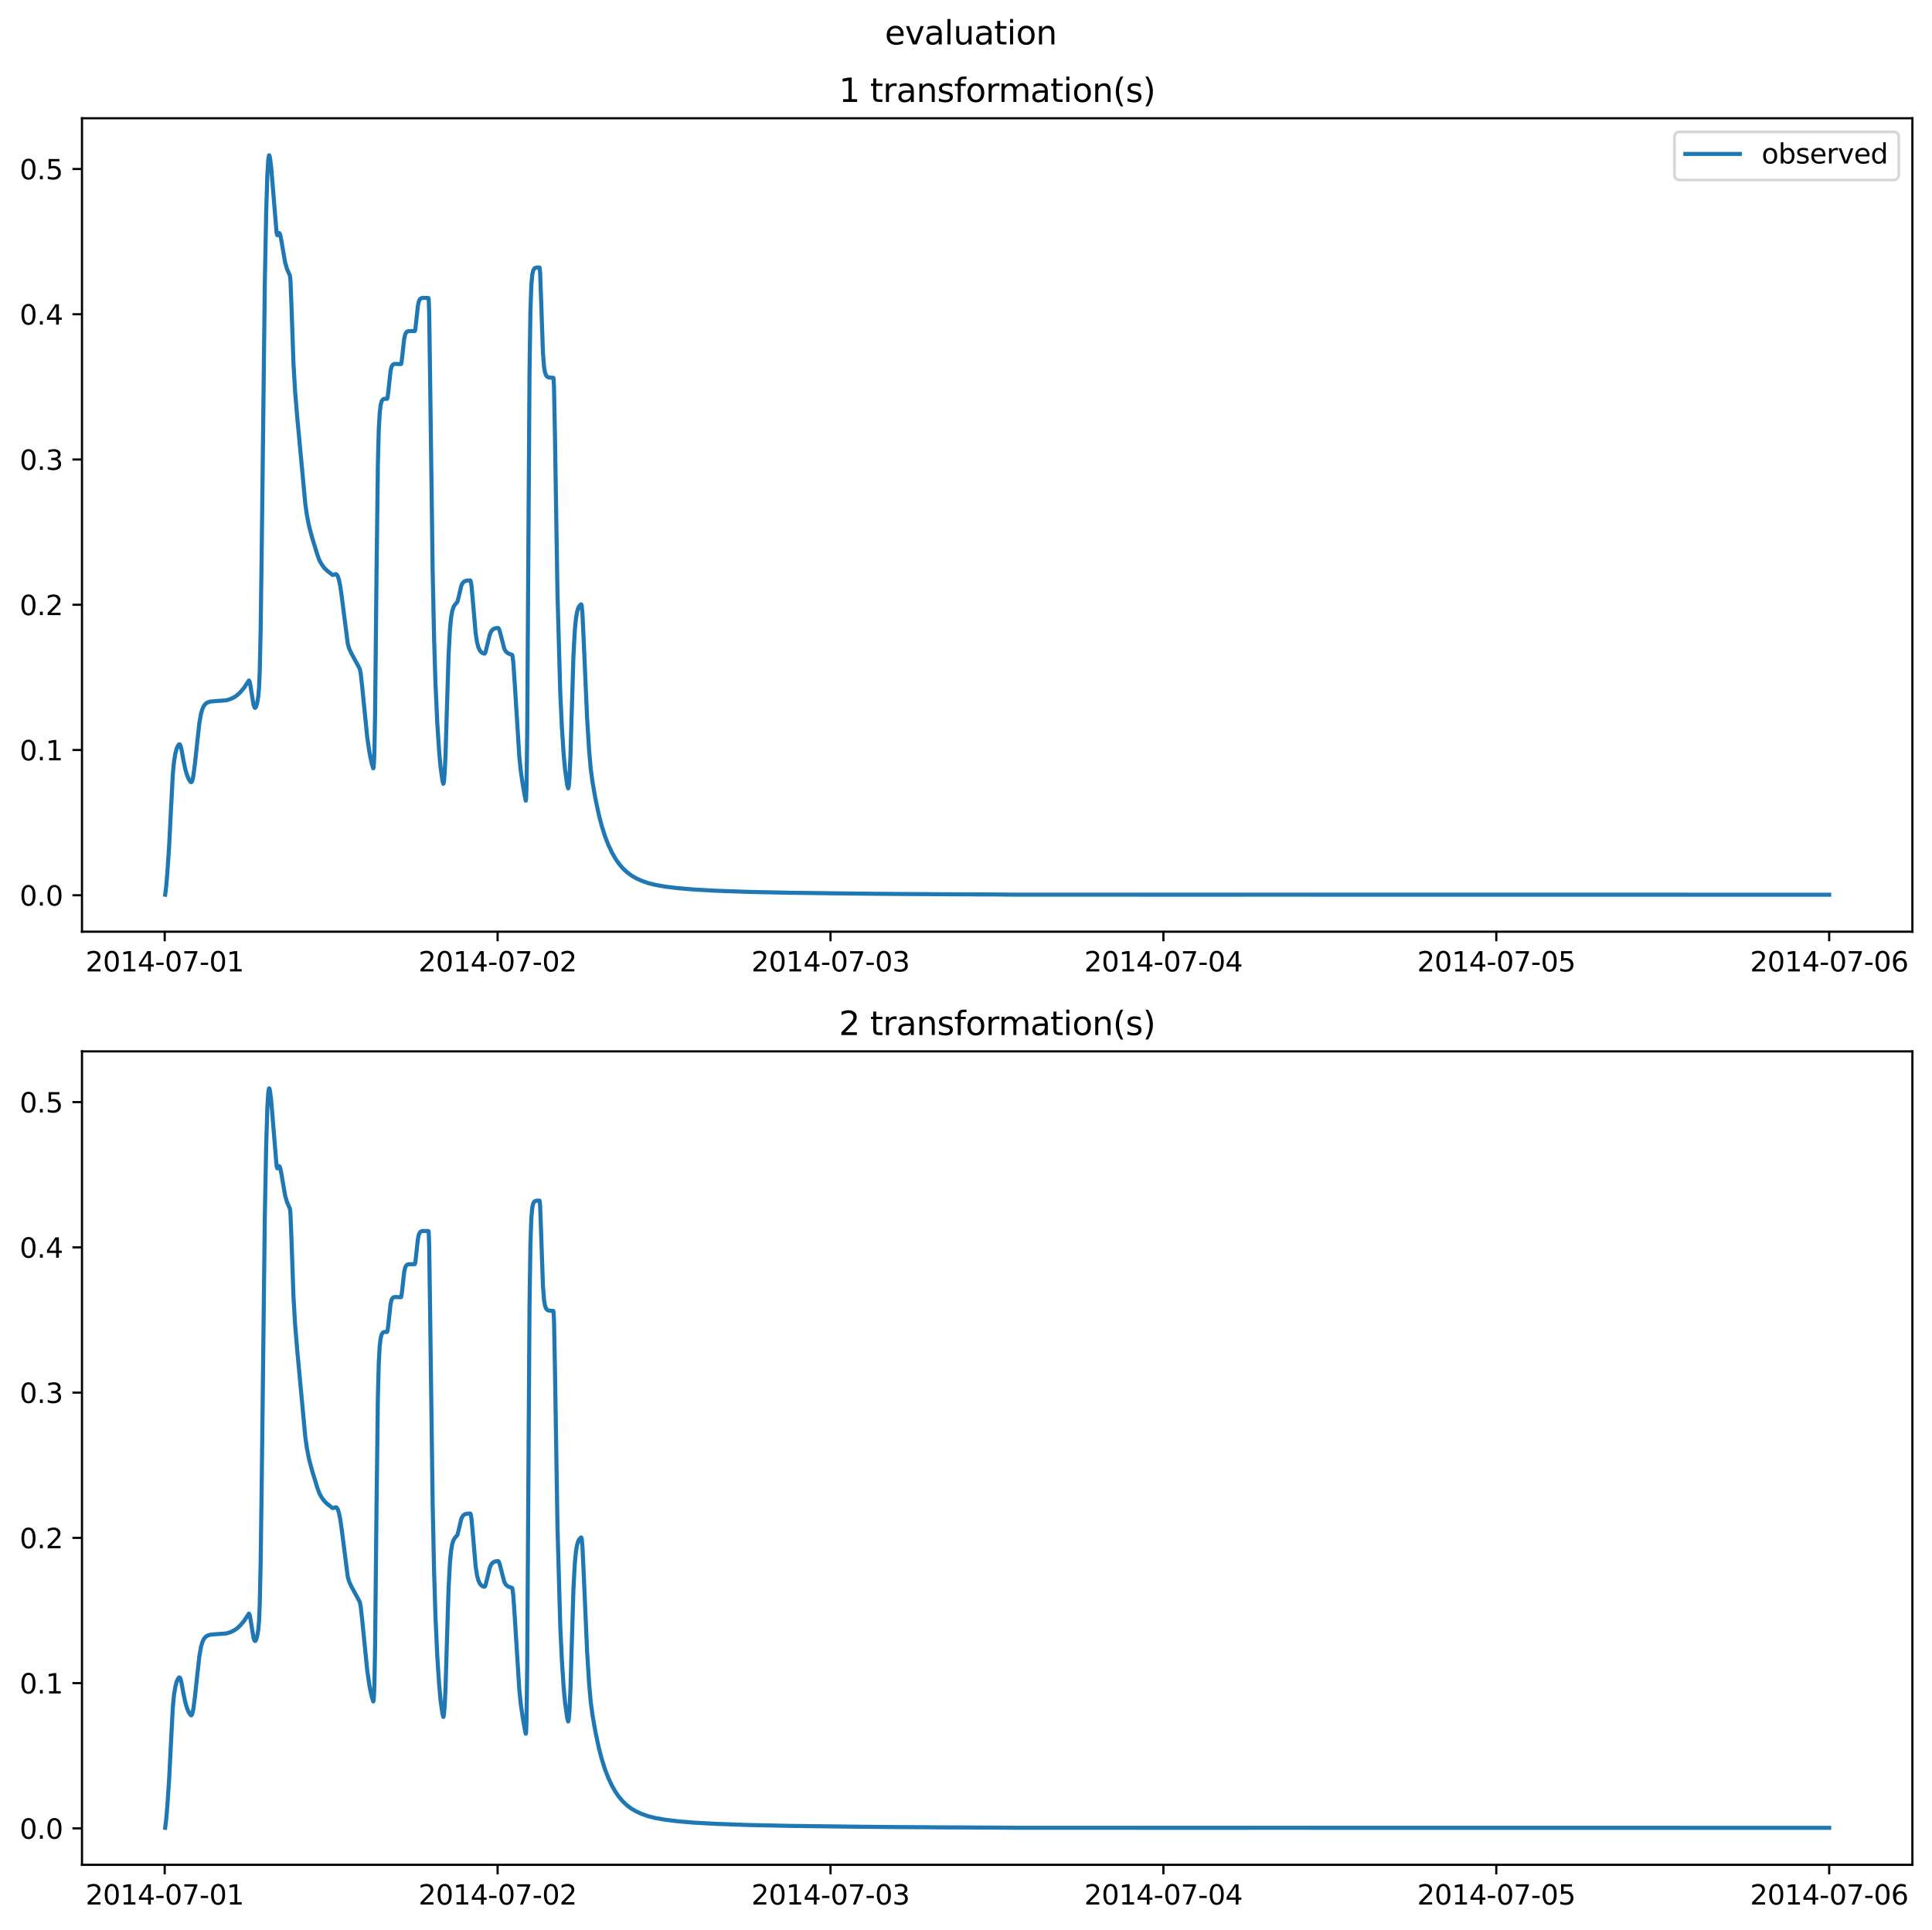 <?xml version="1.0" encoding="utf-8" standalone="no"?>
<!DOCTYPE svg PUBLIC "-//W3C//DTD SVG 1.1//EN"
  "http://www.w3.org/Graphics/SVG/1.1/DTD/svg11.dtd">
<svg xmlns:xlink="http://www.w3.org/1999/xlink" width="709.427pt" height="708.798pt" viewBox="0 0 709.427 708.798" xmlns="http://www.w3.org/2000/svg" version="1.1">
 <defs>
  <style type="text/css">*{stroke-linejoin: round; stroke-linecap: butt}</style>
 </defs>
 <g id="figure_1">
  <g id="patch_1">
   <path d="M 0 708.798 
L 709.427 708.798 
L 709.427 0 
L 0 0 
z
" style="fill: #ffffff"/>
  </g>
  <g id="axes_1">
   <g id="patch_2">
    <path d="M 30.103 342.2 
L 702.227 342.2 
L 702.227 43.44 
L 30.103 43.44 
z
" style="fill: #ffffff"/>
   </g>
   <g id="matplotlib.axis_1">
    <g id="xtick_1">
     <g id="line2d_1">
      <defs>
       <path id="mf0e42e8c4b" d="M 0 0 
L 0 3.5 
" style="stroke: #000000; stroke-width: 0.8"/>
      </defs>
      <g>
       <use xlink:href="#mf0e42e8c4b" x="60.484" y="342.2" style="stroke: #000000; stroke-width: 0.8"/>
      </g>
     </g>
     <g id="text_1">
      <!-- 2014-07-01 -->
      <g transform="translate(31.427 356.798) scale(0.1 -0.1)">
       <defs>
        <path id="DejaVuSans-32" d="M 1228 531 
L 3431 531 
L 3431 0 
L 469 0 
L 469 531 
Q 828 903 1448 1529 
Q 2069 2156 2228 2338 
Q 2531 2678 2651 2914 
Q 2772 3150 2772 3378 
Q 2772 3750 2511 3984 
Q 2250 4219 1831 4219 
Q 1534 4219 1204 4116 
Q 875 4013 500 3803 
L 500 4441 
Q 881 4594 1212 4672 
Q 1544 4750 1819 4750 
Q 2544 4750 2975 4387 
Q 3406 4025 3406 3419 
Q 3406 3131 3298 2873 
Q 3191 2616 2906 2266 
Q 2828 2175 2409 1742 
Q 1991 1309 1228 531 
z
" transform="scale(0.016)"/>
        <path id="DejaVuSans-30" d="M 2034 4250 
Q 1547 4250 1301 3770 
Q 1056 3291 1056 2328 
Q 1056 1369 1301 889 
Q 1547 409 2034 409 
Q 2525 409 2770 889 
Q 3016 1369 3016 2328 
Q 3016 3291 2770 3770 
Q 2525 4250 2034 4250 
z
M 2034 4750 
Q 2819 4750 3233 4129 
Q 3647 3509 3647 2328 
Q 3647 1150 3233 529 
Q 2819 -91 2034 -91 
Q 1250 -91 836 529 
Q 422 1150 422 2328 
Q 422 3509 836 4129 
Q 1250 4750 2034 4750 
z
" transform="scale(0.016)"/>
        <path id="DejaVuSans-31" d="M 794 531 
L 1825 531 
L 1825 4091 
L 703 3866 
L 703 4441 
L 1819 4666 
L 2450 4666 
L 2450 531 
L 3481 531 
L 3481 0 
L 794 0 
L 794 531 
z
" transform="scale(0.016)"/>
        <path id="DejaVuSans-34" d="M 2419 4116 
L 825 1625 
L 2419 1625 
L 2419 4116 
z
M 2253 4666 
L 3047 4666 
L 3047 1625 
L 3713 1625 
L 3713 1100 
L 3047 1100 
L 3047 0 
L 2419 0 
L 2419 1100 
L 313 1100 
L 313 1709 
L 2253 4666 
z
" transform="scale(0.016)"/>
        <path id="DejaVuSans-2d" d="M 313 2009 
L 1997 2009 
L 1997 1497 
L 313 1497 
L 313 2009 
z
" transform="scale(0.016)"/>
        <path id="DejaVuSans-37" d="M 525 4666 
L 3525 4666 
L 3525 4397 
L 1831 0 
L 1172 0 
L 2766 4134 
L 525 4134 
L 525 4666 
z
" transform="scale(0.016)"/>
       </defs>
       <use xlink:href="#DejaVuSans-32"/>
       <use xlink:href="#DejaVuSans-30" x="63.623"/>
       <use xlink:href="#DejaVuSans-31" x="127.246"/>
       <use xlink:href="#DejaVuSans-34" x="190.869"/>
       <use xlink:href="#DejaVuSans-2d" x="254.492"/>
       <use xlink:href="#DejaVuSans-30" x="290.576"/>
       <use xlink:href="#DejaVuSans-37" x="354.199"/>
       <use xlink:href="#DejaVuSans-2d" x="417.822"/>
       <use xlink:href="#DejaVuSans-30" x="453.906"/>
       <use xlink:href="#DejaVuSans-31" x="517.529"/>
      </g>
     </g>
    </g>
    <g id="xtick_2">
     <g id="line2d_2">
      <g>
       <use xlink:href="#mf0e42e8c4b" x="182.723" y="342.2" style="stroke: #000000; stroke-width: 0.8"/>
      </g>
     </g>
     <g id="text_2">
      <!-- 2014-07-02 -->
      <g transform="translate(153.665 356.798) scale(0.1 -0.1)">
       <use xlink:href="#DejaVuSans-32"/>
       <use xlink:href="#DejaVuSans-30" x="63.623"/>
       <use xlink:href="#DejaVuSans-31" x="127.246"/>
       <use xlink:href="#DejaVuSans-34" x="190.869"/>
       <use xlink:href="#DejaVuSans-2d" x="254.492"/>
       <use xlink:href="#DejaVuSans-30" x="290.576"/>
       <use xlink:href="#DejaVuSans-37" x="354.199"/>
       <use xlink:href="#DejaVuSans-2d" x="417.822"/>
       <use xlink:href="#DejaVuSans-30" x="453.906"/>
       <use xlink:href="#DejaVuSans-32" x="517.529"/>
      </g>
     </g>
    </g>
    <g id="xtick_3">
     <g id="line2d_3">
      <g>
       <use xlink:href="#mf0e42e8c4b" x="304.961" y="342.2" style="stroke: #000000; stroke-width: 0.8"/>
      </g>
     </g>
     <g id="text_3">
      <!-- 2014-07-03 -->
      <g transform="translate(275.903 356.798) scale(0.1 -0.1)">
       <defs>
        <path id="DejaVuSans-33" d="M 2597 2516 
Q 3050 2419 3304 2112 
Q 3559 1806 3559 1356 
Q 3559 666 3084 287 
Q 2609 -91 1734 -91 
Q 1441 -91 1130 -33 
Q 819 25 488 141 
L 488 750 
Q 750 597 1062 519 
Q 1375 441 1716 441 
Q 2309 441 2620 675 
Q 2931 909 2931 1356 
Q 2931 1769 2642 2001 
Q 2353 2234 1838 2234 
L 1294 2234 
L 1294 2753 
L 1863 2753 
Q 2328 2753 2575 2939 
Q 2822 3125 2822 3475 
Q 2822 3834 2567 4026 
Q 2313 4219 1838 4219 
Q 1578 4219 1281 4162 
Q 984 4106 628 3988 
L 628 4550 
Q 988 4650 1302 4700 
Q 1616 4750 1894 4750 
Q 2613 4750 3031 4423 
Q 3450 4097 3450 3541 
Q 3450 3153 3228 2886 
Q 3006 2619 2597 2516 
z
" transform="scale(0.016)"/>
       </defs>
       <use xlink:href="#DejaVuSans-32"/>
       <use xlink:href="#DejaVuSans-30" x="63.623"/>
       <use xlink:href="#DejaVuSans-31" x="127.246"/>
       <use xlink:href="#DejaVuSans-34" x="190.869"/>
       <use xlink:href="#DejaVuSans-2d" x="254.492"/>
       <use xlink:href="#DejaVuSans-30" x="290.576"/>
       <use xlink:href="#DejaVuSans-37" x="354.199"/>
       <use xlink:href="#DejaVuSans-2d" x="417.822"/>
       <use xlink:href="#DejaVuSans-30" x="453.906"/>
       <use xlink:href="#DejaVuSans-33" x="517.529"/>
      </g>
     </g>
    </g>
    <g id="xtick_4">
     <g id="line2d_4">
      <g>
       <use xlink:href="#mf0e42e8c4b" x="427.199" y="342.2" style="stroke: #000000; stroke-width: 0.8"/>
      </g>
     </g>
     <g id="text_4">
      <!-- 2014-07-04 -->
      <g transform="translate(398.141 356.798) scale(0.1 -0.1)">
       <use xlink:href="#DejaVuSans-32"/>
       <use xlink:href="#DejaVuSans-30" x="63.623"/>
       <use xlink:href="#DejaVuSans-31" x="127.246"/>
       <use xlink:href="#DejaVuSans-34" x="190.869"/>
       <use xlink:href="#DejaVuSans-2d" x="254.492"/>
       <use xlink:href="#DejaVuSans-30" x="290.576"/>
       <use xlink:href="#DejaVuSans-37" x="354.199"/>
       <use xlink:href="#DejaVuSans-2d" x="417.822"/>
       <use xlink:href="#DejaVuSans-30" x="453.906"/>
       <use xlink:href="#DejaVuSans-34" x="517.529"/>
      </g>
     </g>
    </g>
    <g id="xtick_5">
     <g id="line2d_5">
      <g>
       <use xlink:href="#mf0e42e8c4b" x="549.437" y="342.2" style="stroke: #000000; stroke-width: 0.8"/>
      </g>
     </g>
     <g id="text_5">
      <!-- 2014-07-05 -->
      <g transform="translate(520.38 356.798) scale(0.1 -0.1)">
       <defs>
        <path id="DejaVuSans-35" d="M 691 4666 
L 3169 4666 
L 3169 4134 
L 1269 4134 
L 1269 2991 
Q 1406 3038 1543 3061 
Q 1681 3084 1819 3084 
Q 2600 3084 3056 2656 
Q 3513 2228 3513 1497 
Q 3513 744 3044 326 
Q 2575 -91 1722 -91 
Q 1428 -91 1123 -41 
Q 819 9 494 109 
L 494 744 
Q 775 591 1075 516 
Q 1375 441 1709 441 
Q 2250 441 2565 725 
Q 2881 1009 2881 1497 
Q 2881 1984 2565 2268 
Q 2250 2553 1709 2553 
Q 1456 2553 1204 2497 
Q 953 2441 691 2322 
L 691 4666 
z
" transform="scale(0.016)"/>
       </defs>
       <use xlink:href="#DejaVuSans-32"/>
       <use xlink:href="#DejaVuSans-30" x="63.623"/>
       <use xlink:href="#DejaVuSans-31" x="127.246"/>
       <use xlink:href="#DejaVuSans-34" x="190.869"/>
       <use xlink:href="#DejaVuSans-2d" x="254.492"/>
       <use xlink:href="#DejaVuSans-30" x="290.576"/>
       <use xlink:href="#DejaVuSans-37" x="354.199"/>
       <use xlink:href="#DejaVuSans-2d" x="417.822"/>
       <use xlink:href="#DejaVuSans-30" x="453.906"/>
       <use xlink:href="#DejaVuSans-35" x="517.529"/>
      </g>
     </g>
    </g>
    <g id="xtick_6">
     <g id="line2d_6">
      <g>
       <use xlink:href="#mf0e42e8c4b" x="671.676" y="342.2" style="stroke: #000000; stroke-width: 0.8"/>
      </g>
     </g>
     <g id="text_6">
      <!-- 2014-07-06 -->
      <g transform="translate(642.618 356.798) scale(0.1 -0.1)">
       <defs>
        <path id="DejaVuSans-36" d="M 2113 2584 
Q 1688 2584 1439 2293 
Q 1191 2003 1191 1497 
Q 1191 994 1439 701 
Q 1688 409 2113 409 
Q 2538 409 2786 701 
Q 3034 994 3034 1497 
Q 3034 2003 2786 2293 
Q 2538 2584 2113 2584 
z
M 3366 4563 
L 3366 3988 
Q 3128 4100 2886 4159 
Q 2644 4219 2406 4219 
Q 1781 4219 1451 3797 
Q 1122 3375 1075 2522 
Q 1259 2794 1537 2939 
Q 1816 3084 2150 3084 
Q 2853 3084 3261 2657 
Q 3669 2231 3669 1497 
Q 3669 778 3244 343 
Q 2819 -91 2113 -91 
Q 1303 -91 875 529 
Q 447 1150 447 2328 
Q 447 3434 972 4092 
Q 1497 4750 2381 4750 
Q 2619 4750 2861 4703 
Q 3103 4656 3366 4563 
z
" transform="scale(0.016)"/>
       </defs>
       <use xlink:href="#DejaVuSans-32"/>
       <use xlink:href="#DejaVuSans-30" x="63.623"/>
       <use xlink:href="#DejaVuSans-31" x="127.246"/>
       <use xlink:href="#DejaVuSans-34" x="190.869"/>
       <use xlink:href="#DejaVuSans-2d" x="254.492"/>
       <use xlink:href="#DejaVuSans-30" x="290.576"/>
       <use xlink:href="#DejaVuSans-37" x="354.199"/>
       <use xlink:href="#DejaVuSans-2d" x="417.822"/>
       <use xlink:href="#DejaVuSans-30" x="453.906"/>
       <use xlink:href="#DejaVuSans-36" x="517.529"/>
      </g>
     </g>
    </g>
   </g>
   <g id="matplotlib.axis_2">
    <g id="ytick_1">
     <g id="line2d_7">
      <defs>
       <path id="mc509f3ef31" d="M 0 0 
L -3.5 0 
" style="stroke: #000000; stroke-width: 0.8"/>
      </defs>
      <g>
       <use xlink:href="#mc509f3ef31" x="30.103" y="328.817" style="stroke: #000000; stroke-width: 0.8"/>
      </g>
     </g>
     <g id="text_7">
      <!-- 0.0 -->
      <g transform="translate(7.2 332.616) scale(0.1 -0.1)">
       <defs>
        <path id="DejaVuSans-2e" d="M 684 794 
L 1344 794 
L 1344 0 
L 684 0 
L 684 794 
z
" transform="scale(0.016)"/>
       </defs>
       <use xlink:href="#DejaVuSans-30"/>
       <use xlink:href="#DejaVuSans-2e" x="63.623"/>
       <use xlink:href="#DejaVuSans-30" x="95.41"/>
      </g>
     </g>
    </g>
    <g id="ytick_2">
     <g id="line2d_8">
      <g>
       <use xlink:href="#mc509f3ef31" x="30.103" y="275.467" style="stroke: #000000; stroke-width: 0.8"/>
      </g>
     </g>
     <g id="text_8">
      <!-- 0.1 -->
      <g transform="translate(7.2 279.266) scale(0.1 -0.1)">
       <use xlink:href="#DejaVuSans-30"/>
       <use xlink:href="#DejaVuSans-2e" x="63.623"/>
       <use xlink:href="#DejaVuSans-31" x="95.41"/>
      </g>
     </g>
    </g>
    <g id="ytick_3">
     <g id="line2d_9">
      <g>
       <use xlink:href="#mc509f3ef31" x="30.103" y="222.117" style="stroke: #000000; stroke-width: 0.8"/>
      </g>
     </g>
     <g id="text_9">
      <!-- 0.2 -->
      <g transform="translate(7.2 225.916) scale(0.1 -0.1)">
       <use xlink:href="#DejaVuSans-30"/>
       <use xlink:href="#DejaVuSans-2e" x="63.623"/>
       <use xlink:href="#DejaVuSans-32" x="95.41"/>
      </g>
     </g>
    </g>
    <g id="ytick_4">
     <g id="line2d_10">
      <g>
       <use xlink:href="#mc509f3ef31" x="30.103" y="168.767" style="stroke: #000000; stroke-width: 0.8"/>
      </g>
     </g>
     <g id="text_10">
      <!-- 0.3 -->
      <g transform="translate(7.2 172.566) scale(0.1 -0.1)">
       <use xlink:href="#DejaVuSans-30"/>
       <use xlink:href="#DejaVuSans-2e" x="63.623"/>
       <use xlink:href="#DejaVuSans-33" x="95.41"/>
      </g>
     </g>
    </g>
    <g id="ytick_5">
     <g id="line2d_11">
      <g>
       <use xlink:href="#mc509f3ef31" x="30.103" y="115.417" style="stroke: #000000; stroke-width: 0.8"/>
      </g>
     </g>
     <g id="text_11">
      <!-- 0.4 -->
      <g transform="translate(7.2 119.216) scale(0.1 -0.1)">
       <use xlink:href="#DejaVuSans-30"/>
       <use xlink:href="#DejaVuSans-2e" x="63.623"/>
       <use xlink:href="#DejaVuSans-34" x="95.41"/>
      </g>
     </g>
    </g>
    <g id="ytick_6">
     <g id="line2d_12">
      <g>
       <use xlink:href="#mc509f3ef31" x="30.103" y="62.067" style="stroke: #000000; stroke-width: 0.8"/>
      </g>
     </g>
     <g id="text_12">
      <!-- 0.5 -->
      <g transform="translate(7.2 65.866) scale(0.1 -0.1)">
       <use xlink:href="#DejaVuSans-30"/>
       <use xlink:href="#DejaVuSans-2e" x="63.623"/>
       <use xlink:href="#DejaVuSans-35" x="95.41"/>
      </g>
     </g>
    </g>
   </g>
   <g id="line2d_13">
    <path d="M 60.654 328.606 
L 60.994 325.844 
L 61.418 321.04 
L 62.097 310.936 
L 62.776 297.427 
L 63.455 284.422 
L 63.88 279.866 
L 64.389 276.783 
L 64.899 274.855 
L 65.408 273.787 
L 65.832 273.354 
L 66.002 273.404 
L 66.257 273.846 
L 66.596 275.071 
L 67.275 278.815 
L 68.039 282.509 
L 68.719 284.815 
L 69.398 286.349 
L 69.992 287.211 
L 70.247 287.289 
L 70.416 287.138 
L 70.671 286.519 
L 71.01 284.878 
L 71.605 280.332 
L 72.369 273.135 
L 73.218 265.49 
L 73.812 262.153 
L 74.321 260.384 
L 74.915 259.161 
L 75.51 258.457 
L 76.274 257.968 
L 77.207 257.692 
L 78.65 257.542 
L 83.065 257.223 
L 84.677 256.73 
L 86.036 256.06 
L 87.139 255.282 
L 88.243 254.253 
L 89.686 252.543 
L 90.789 250.836 
L 91.384 249.937 
L 91.553 250.088 
L 91.808 250.931 
L 92.232 253.532 
L 93.081 258.767 
L 93.421 259.793 
L 93.676 259.993 
L 93.845 259.869 
L 94.1 259.351 
L 94.524 257.783 
L 94.864 255.698 
L 95.119 252.685 
L 95.373 246.627 
L 95.713 231.284 
L 96.137 199.177 
L 97.241 103.971 
L 97.75 77.527 
L 98.175 64.045 
L 98.514 58.619 
L 98.769 57.079 
L 98.854 57.02 
L 99.023 57.37 
L 99.278 58.921 
L 99.618 61.927 
L 100.636 74.263 
L 101.57 85.613 
L 101.825 86.399 
L 101.994 86.281 
L 102.504 85.587 
L 102.674 85.71 
L 102.928 86.395 
L 103.353 88.536 
L 104.711 96.474 
L 105.39 98.768 
L 106.069 100.342 
L 106.494 101.316 
L 106.663 103.201 
L 107.003 111.633 
L 107.767 133.607 
L 108.361 143.709 
L 109.125 153.017 
L 112.096 184.957 
L 112.69 189.171 
L 113.454 193.072 
L 114.558 197.288 
L 116.51 203.658 
L 117.274 205.752 
L 118.038 207.14 
L 119.057 208.568 
L 120.076 209.575 
L 122.113 211.186 
L 122.537 211.123 
L 123.301 210.857 
L 123.641 211.026 
L 123.98 211.52 
L 124.405 212.701 
L 124.914 215.124 
L 125.508 219.237 
L 127.715 236.507 
L 128.225 238.215 
L 128.989 239.887 
L 131.451 244.424 
L 132.13 245.706 
L 132.469 247.463 
L 132.978 252.053 
L 134.846 270.803 
L 135.695 276.566 
L 136.459 280.296 
L 137.053 282.209 
L 137.138 282.07 
L 137.308 280.421 
L 137.478 276.033 
L 137.732 262.159 
L 138.242 212.458 
L 138.751 170.787 
L 139.09 157.738 
L 139.43 151.663 
L 139.77 148.827 
L 140.109 147.485 
L 140.449 146.862 
L 140.873 146.547 
L 141.382 146.466 
L 142.146 146.478 
L 142.316 145.989 
L 142.571 144.085 
L 143.42 136.158 
L 143.759 134.754 
L 144.099 134.086 
L 144.523 133.75 
L 145.117 133.637 
L 146.391 133.713 
L 147.24 133.726 
L 147.409 133.216 
L 147.664 131.264 
L 148.428 124.398 
L 148.768 122.903 
L 149.107 122.16 
L 149.532 121.774 
L 150.041 121.622 
L 151.144 121.598 
L 152.333 121.583 
L 152.503 121.017 
L 152.842 117.993 
L 153.436 112.482 
L 153.776 110.791 
L 154.2 109.879 
L 154.625 109.552 
L 155.219 109.416 
L 156.747 109.404 
L 157.341 109.459 
L 157.426 109.981 
L 157.596 114.886 
L 157.935 138.937 
L 158.869 209.459 
L 159.379 233.878 
L 159.888 250.55 
L 160.567 265.535 
L 161.246 275.934 
L 161.755 281.643 
L 162.435 286.547 
L 162.774 287.88 
L 162.859 287.803 
L 163.029 286.946 
L 163.283 283.738 
L 163.623 276.69 
L 164.132 259.313 
L 164.726 240.407 
L 165.236 230.979 
L 165.66 226.684 
L 166.085 224.301 
L 166.594 222.798 
L 167.103 222.029 
L 167.952 221.07 
L 168.292 219.82 
L 169.395 215.098 
L 169.905 214.103 
L 170.414 213.606 
L 171.008 213.335 
L 171.942 213.187 
L 172.706 213.201 
L 172.876 213.568 
L 173.13 215.101 
L 173.555 219.727 
L 174.658 232.59 
L 175.168 235.857 
L 175.677 237.779 
L 176.186 238.883 
L 176.696 239.512 
L 177.29 239.916 
L 177.884 240.082 
L 178.054 239.939 
L 178.309 239.395 
L 178.733 237.739 
L 179.836 233.087 
L 180.346 231.925 
L 180.855 231.287 
L 181.449 230.906 
L 182.213 230.692 
L 182.977 230.66 
L 183.232 230.996 
L 183.572 232.06 
L 185.184 238.32 
L 185.694 239.213 
L 186.288 239.795 
L 186.967 240.129 
L 188.071 240.529 
L 188.24 241.229 
L 188.495 243.458 
L 189.004 250.905 
L 190.702 278.012 
L 191.211 283.042 
L 191.975 288.349 
L 192.994 293.895 
L 193.079 294.064 
L 193.164 293.651 
L 193.334 289.133 
L 193.588 269.571 
L 193.928 215.566 
L 194.437 136.742 
L 194.777 114.026 
L 195.116 104.553 
L 195.456 100.816 
L 195.795 99.327 
L 196.135 98.694 
L 196.559 98.389 
L 197.238 98.253 
L 198.087 98.244 
L 198.172 98.458 
L 198.342 100.264 
L 198.682 109.643 
L 199.361 129.394 
L 199.785 134.813 
L 200.125 136.8 
L 200.549 137.931 
L 200.974 138.41 
L 201.483 138.627 
L 202.417 138.725 
L 203.181 138.772 
L 203.265 139.125 
L 203.435 142.251 
L 203.775 159.783 
L 204.709 218.168 
L 205.727 254.446 
L 206.321 267.087 
L 207.001 277.42 
L 207.51 282.78 
L 208.274 288.281 
L 208.613 289.54 
L 208.698 289.489 
L 208.868 288.635 
L 209.123 285.365 
L 209.462 277.87 
L 209.972 260.29 
L 210.566 240.997 
L 211.075 231.4 
L 211.5 227.044 
L 211.924 224.64 
L 212.348 223.288 
L 212.858 222.405 
L 213.367 221.963 
L 213.452 221.986 
L 213.622 222.567 
L 213.876 225.376 
L 214.301 234.421 
L 215.574 263.567 
L 216.338 275.85 
L 216.932 282.508 
L 217.612 287.471 
L 218.63 293.301 
L 219.903 299.292 
L 220.922 303.21 
L 222.111 307 
L 223.299 310.115 
L 224.657 313.029 
L 225.931 315.274 
L 227.204 317.134 
L 228.647 318.853 
L 230.175 320.308 
L 231.788 321.523 
L 233.486 322.528 
L 235.438 323.43 
L 238.069 324.371 
L 240.701 325.016 
L 244.096 325.621 
L 248.68 326.188 
L 254.707 326.698 
L 262.857 327.149 
L 275.08 327.581 
L 289.936 327.894 
L 314.044 328.198 
L 329.409 328.336 
L 332.21 328.346 
L 336.454 328.383 
L 338.916 328.387 
L 345.367 328.444 
L 356.912 328.488 
L 358.44 328.509 
L 364.043 328.519 
L 365.401 328.536 
L 374.059 328.602 
L 375.503 328.597 
L 379.492 328.596 
L 385.35 328.598 
L 398.168 328.602 
L 400.969 328.602 
L 402.072 328.603 
L 408.609 328.594 
L 411.58 328.6 
L 417.352 328.6 
L 418.71 328.609 
L 481.358 328.6 
L 482.122 328.607 
L 485.093 328.608 
L 612.085 328.607 
L 613.273 328.609 
L 671.676 328.618 
L 671.676 328.618 
" clip-path="url(#pdd10d5ba4f)" style="fill: none; stroke: #1f77b4; stroke-width: 1.5; stroke-linecap: square"/>
   </g>
   <g id="patch_3">
    <path d="M 30.103 342.2 
L 30.103 43.44 
" style="fill: none; stroke: #000000; stroke-width: 0.8; stroke-linejoin: miter; stroke-linecap: square"/>
   </g>
   <g id="patch_4">
    <path d="M 702.227 342.2 
L 702.227 43.44 
" style="fill: none; stroke: #000000; stroke-width: 0.8; stroke-linejoin: miter; stroke-linecap: square"/>
   </g>
   <g id="patch_5">
    <path d="M 30.103 342.2 
L 702.227 342.2 
" style="fill: none; stroke: #000000; stroke-width: 0.8; stroke-linejoin: miter; stroke-linecap: square"/>
   </g>
   <g id="patch_6">
    <path d="M 30.103 43.44 
L 702.227 43.44 
" style="fill: none; stroke: #000000; stroke-width: 0.8; stroke-linejoin: miter; stroke-linecap: square"/>
   </g>
   <g id="text_13">
    <!-- 1 transformation(s) -->
    <g transform="translate(308.05 37.44) scale(0.12 -0.12)">
     <defs>
      <path id="DejaVuSans-20" transform="scale(0.016)"/>
      <path id="DejaVuSans-74" d="M 1172 4494 
L 1172 3500 
L 2356 3500 
L 2356 3053 
L 1172 3053 
L 1172 1153 
Q 1172 725 1289 603 
Q 1406 481 1766 481 
L 2356 481 
L 2356 0 
L 1766 0 
Q 1100 0 847 248 
Q 594 497 594 1153 
L 594 3053 
L 172 3053 
L 172 3500 
L 594 3500 
L 594 4494 
L 1172 4494 
z
" transform="scale(0.016)"/>
      <path id="DejaVuSans-72" d="M 2631 2963 
Q 2534 3019 2420 3045 
Q 2306 3072 2169 3072 
Q 1681 3072 1420 2755 
Q 1159 2438 1159 1844 
L 1159 0 
L 581 0 
L 581 3500 
L 1159 3500 
L 1159 2956 
Q 1341 3275 1631 3429 
Q 1922 3584 2338 3584 
Q 2397 3584 2469 3576 
Q 2541 3569 2628 3553 
L 2631 2963 
z
" transform="scale(0.016)"/>
      <path id="DejaVuSans-61" d="M 2194 1759 
Q 1497 1759 1228 1600 
Q 959 1441 959 1056 
Q 959 750 1161 570 
Q 1363 391 1709 391 
Q 2188 391 2477 730 
Q 2766 1069 2766 1631 
L 2766 1759 
L 2194 1759 
z
M 3341 1997 
L 3341 0 
L 2766 0 
L 2766 531 
Q 2569 213 2275 61 
Q 1981 -91 1556 -91 
Q 1019 -91 701 211 
Q 384 513 384 1019 
Q 384 1609 779 1909 
Q 1175 2209 1959 2209 
L 2766 2209 
L 2766 2266 
Q 2766 2663 2505 2880 
Q 2244 3097 1772 3097 
Q 1472 3097 1187 3025 
Q 903 2953 641 2809 
L 641 3341 
Q 956 3463 1253 3523 
Q 1550 3584 1831 3584 
Q 2591 3584 2966 3190 
Q 3341 2797 3341 1997 
z
" transform="scale(0.016)"/>
      <path id="DejaVuSans-6e" d="M 3513 2113 
L 3513 0 
L 2938 0 
L 2938 2094 
Q 2938 2591 2744 2837 
Q 2550 3084 2163 3084 
Q 1697 3084 1428 2787 
Q 1159 2491 1159 1978 
L 1159 0 
L 581 0 
L 581 3500 
L 1159 3500 
L 1159 2956 
Q 1366 3272 1645 3428 
Q 1925 3584 2291 3584 
Q 2894 3584 3203 3211 
Q 3513 2838 3513 2113 
z
" transform="scale(0.016)"/>
      <path id="DejaVuSans-73" d="M 2834 3397 
L 2834 2853 
Q 2591 2978 2328 3040 
Q 2066 3103 1784 3103 
Q 1356 3103 1142 2972 
Q 928 2841 928 2578 
Q 928 2378 1081 2264 
Q 1234 2150 1697 2047 
L 1894 2003 
Q 2506 1872 2764 1633 
Q 3022 1394 3022 966 
Q 3022 478 2636 193 
Q 2250 -91 1575 -91 
Q 1294 -91 989 -36 
Q 684 19 347 128 
L 347 722 
Q 666 556 975 473 
Q 1284 391 1588 391 
Q 1994 391 2212 530 
Q 2431 669 2431 922 
Q 2431 1156 2273 1281 
Q 2116 1406 1581 1522 
L 1381 1569 
Q 847 1681 609 1914 
Q 372 2147 372 2553 
Q 372 3047 722 3315 
Q 1072 3584 1716 3584 
Q 2034 3584 2315 3537 
Q 2597 3491 2834 3397 
z
" transform="scale(0.016)"/>
      <path id="DejaVuSans-66" d="M 2375 4863 
L 2375 4384 
L 1825 4384 
Q 1516 4384 1395 4259 
Q 1275 4134 1275 3809 
L 1275 3500 
L 2222 3500 
L 2222 3053 
L 1275 3053 
L 1275 0 
L 697 0 
L 697 3053 
L 147 3053 
L 147 3500 
L 697 3500 
L 697 3744 
Q 697 4328 969 4595 
Q 1241 4863 1831 4863 
L 2375 4863 
z
" transform="scale(0.016)"/>
      <path id="DejaVuSans-6f" d="M 1959 3097 
Q 1497 3097 1228 2736 
Q 959 2375 959 1747 
Q 959 1119 1226 758 
Q 1494 397 1959 397 
Q 2419 397 2687 759 
Q 2956 1122 2956 1747 
Q 2956 2369 2687 2733 
Q 2419 3097 1959 3097 
z
M 1959 3584 
Q 2709 3584 3137 3096 
Q 3566 2609 3566 1747 
Q 3566 888 3137 398 
Q 2709 -91 1959 -91 
Q 1206 -91 779 398 
Q 353 888 353 1747 
Q 353 2609 779 3096 
Q 1206 3584 1959 3584 
z
" transform="scale(0.016)"/>
      <path id="DejaVuSans-6d" d="M 3328 2828 
Q 3544 3216 3844 3400 
Q 4144 3584 4550 3584 
Q 5097 3584 5394 3201 
Q 5691 2819 5691 2113 
L 5691 0 
L 5113 0 
L 5113 2094 
Q 5113 2597 4934 2840 
Q 4756 3084 4391 3084 
Q 3944 3084 3684 2787 
Q 3425 2491 3425 1978 
L 3425 0 
L 2847 0 
L 2847 2094 
Q 2847 2600 2669 2842 
Q 2491 3084 2119 3084 
Q 1678 3084 1418 2786 
Q 1159 2488 1159 1978 
L 1159 0 
L 581 0 
L 581 3500 
L 1159 3500 
L 1159 2956 
Q 1356 3278 1631 3431 
Q 1906 3584 2284 3584 
Q 2666 3584 2933 3390 
Q 3200 3197 3328 2828 
z
" transform="scale(0.016)"/>
      <path id="DejaVuSans-69" d="M 603 3500 
L 1178 3500 
L 1178 0 
L 603 0 
L 603 3500 
z
M 603 4863 
L 1178 4863 
L 1178 4134 
L 603 4134 
L 603 4863 
z
" transform="scale(0.016)"/>
      <path id="DejaVuSans-28" d="M 1984 4856 
Q 1566 4138 1362 3434 
Q 1159 2731 1159 2009 
Q 1159 1288 1364 580 
Q 1569 -128 1984 -844 
L 1484 -844 
Q 1016 -109 783 600 
Q 550 1309 550 2009 
Q 550 2706 781 3412 
Q 1013 4119 1484 4856 
L 1984 4856 
z
" transform="scale(0.016)"/>
      <path id="DejaVuSans-29" d="M 513 4856 
L 1013 4856 
Q 1481 4119 1714 3412 
Q 1947 2706 1947 2009 
Q 1947 1309 1714 600 
Q 1481 -109 1013 -844 
L 513 -844 
Q 928 -128 1133 580 
Q 1338 1288 1338 2009 
Q 1338 2731 1133 3434 
Q 928 4138 513 4856 
z
" transform="scale(0.016)"/>
     </defs>
     <use xlink:href="#DejaVuSans-31"/>
     <use xlink:href="#DejaVuSans-20" x="63.623"/>
     <use xlink:href="#DejaVuSans-74" x="95.41"/>
     <use xlink:href="#DejaVuSans-72" x="134.619"/>
     <use xlink:href="#DejaVuSans-61" x="175.732"/>
     <use xlink:href="#DejaVuSans-6e" x="237.012"/>
     <use xlink:href="#DejaVuSans-73" x="300.391"/>
     <use xlink:href="#DejaVuSans-66" x="352.49"/>
     <use xlink:href="#DejaVuSans-6f" x="387.695"/>
     <use xlink:href="#DejaVuSans-72" x="448.877"/>
     <use xlink:href="#DejaVuSans-6d" x="488.24"/>
     <use xlink:href="#DejaVuSans-61" x="585.652"/>
     <use xlink:href="#DejaVuSans-74" x="646.932"/>
     <use xlink:href="#DejaVuSans-69" x="686.141"/>
     <use xlink:href="#DejaVuSans-6f" x="713.924"/>
     <use xlink:href="#DejaVuSans-6e" x="775.105"/>
     <use xlink:href="#DejaVuSans-28" x="838.484"/>
     <use xlink:href="#DejaVuSans-73" x="877.498"/>
     <use xlink:href="#DejaVuSans-29" x="929.598"/>
    </g>
   </g>
   <g id="legend_1">
    <g id="patch_7">
     <path d="M 616.866 66.118 
L 695.227 66.118 
Q 697.227 66.118 697.227 64.118 
L 697.227 50.44 
Q 697.227 48.44 695.227 48.44 
L 616.866 48.44 
Q 614.866 48.44 614.866 50.44 
L 614.866 64.118 
Q 614.866 66.118 616.866 66.118 
z
" style="fill: #ffffff; opacity: 0.8; stroke: #cccccc; stroke-linejoin: miter"/>
    </g>
    <g id="line2d_14">
     <path d="M 618.866 56.538 
L 628.866 56.538 
L 638.866 56.538 
" style="fill: none; stroke: #1f77b4; stroke-width: 1.5; stroke-linecap: square"/>
    </g>
    <g id="text_14">
     <!-- observed -->
     <g transform="translate(646.866 60.038) scale(0.1 -0.1)">
      <defs>
       <path id="DejaVuSans-62" d="M 3116 1747 
Q 3116 2381 2855 2742 
Q 2594 3103 2138 3103 
Q 1681 3103 1420 2742 
Q 1159 2381 1159 1747 
Q 1159 1113 1420 752 
Q 1681 391 2138 391 
Q 2594 391 2855 752 
Q 3116 1113 3116 1747 
z
M 1159 2969 
Q 1341 3281 1617 3432 
Q 1894 3584 2278 3584 
Q 2916 3584 3314 3078 
Q 3713 2572 3713 1747 
Q 3713 922 3314 415 
Q 2916 -91 2278 -91 
Q 1894 -91 1617 61 
Q 1341 213 1159 525 
L 1159 0 
L 581 0 
L 581 4863 
L 1159 4863 
L 1159 2969 
z
" transform="scale(0.016)"/>
       <path id="DejaVuSans-65" d="M 3597 1894 
L 3597 1613 
L 953 1613 
Q 991 1019 1311 708 
Q 1631 397 2203 397 
Q 2534 397 2845 478 
Q 3156 559 3463 722 
L 3463 178 
Q 3153 47 2828 -22 
Q 2503 -91 2169 -91 
Q 1331 -91 842 396 
Q 353 884 353 1716 
Q 353 2575 817 3079 
Q 1281 3584 2069 3584 
Q 2775 3584 3186 3129 
Q 3597 2675 3597 1894 
z
M 3022 2063 
Q 3016 2534 2758 2815 
Q 2500 3097 2075 3097 
Q 1594 3097 1305 2825 
Q 1016 2553 972 2059 
L 3022 2063 
z
" transform="scale(0.016)"/>
       <path id="DejaVuSans-76" d="M 191 3500 
L 800 3500 
L 1894 563 
L 2988 3500 
L 3597 3500 
L 2284 0 
L 1503 0 
L 191 3500 
z
" transform="scale(0.016)"/>
       <path id="DejaVuSans-64" d="M 2906 2969 
L 2906 4863 
L 3481 4863 
L 3481 0 
L 2906 0 
L 2906 525 
Q 2725 213 2448 61 
Q 2172 -91 1784 -91 
Q 1150 -91 751 415 
Q 353 922 353 1747 
Q 353 2572 751 3078 
Q 1150 3584 1784 3584 
Q 2172 3584 2448 3432 
Q 2725 3281 2906 2969 
z
M 947 1747 
Q 947 1113 1208 752 
Q 1469 391 1925 391 
Q 2381 391 2643 752 
Q 2906 1113 2906 1747 
Q 2906 2381 2643 2742 
Q 2381 3103 1925 3103 
Q 1469 3103 1208 2742 
Q 947 2381 947 1747 
z
" transform="scale(0.016)"/>
      </defs>
      <use xlink:href="#DejaVuSans-6f"/>
      <use xlink:href="#DejaVuSans-62" x="61.182"/>
      <use xlink:href="#DejaVuSans-73" x="124.658"/>
      <use xlink:href="#DejaVuSans-65" x="176.758"/>
      <use xlink:href="#DejaVuSans-72" x="238.281"/>
      <use xlink:href="#DejaVuSans-76" x="279.395"/>
      <use xlink:href="#DejaVuSans-65" x="338.574"/>
      <use xlink:href="#DejaVuSans-64" x="400.098"/>
     </g>
    </g>
   </g>
  </g>
  <g id="axes_2">
   <g id="patch_8">
    <path d="M 30.103 684.92 
L 702.227 684.92 
L 702.227 386.16 
L 30.103 386.16 
z
" style="fill: #ffffff"/>
   </g>
   <g id="matplotlib.axis_3">
    <g id="xtick_7">
     <g id="line2d_15">
      <g>
       <use xlink:href="#mf0e42e8c4b" x="60.484" y="684.92" style="stroke: #000000; stroke-width: 0.8"/>
      </g>
     </g>
     <g id="text_15">
      <!-- 2014-07-01 -->
      <g transform="translate(31.427 699.518) scale(0.1 -0.1)">
       <use xlink:href="#DejaVuSans-32"/>
       <use xlink:href="#DejaVuSans-30" x="63.623"/>
       <use xlink:href="#DejaVuSans-31" x="127.246"/>
       <use xlink:href="#DejaVuSans-34" x="190.869"/>
       <use xlink:href="#DejaVuSans-2d" x="254.492"/>
       <use xlink:href="#DejaVuSans-30" x="290.576"/>
       <use xlink:href="#DejaVuSans-37" x="354.199"/>
       <use xlink:href="#DejaVuSans-2d" x="417.822"/>
       <use xlink:href="#DejaVuSans-30" x="453.906"/>
       <use xlink:href="#DejaVuSans-31" x="517.529"/>
      </g>
     </g>
    </g>
    <g id="xtick_8">
     <g id="line2d_16">
      <g>
       <use xlink:href="#mf0e42e8c4b" x="182.723" y="684.92" style="stroke: #000000; stroke-width: 0.8"/>
      </g>
     </g>
     <g id="text_16">
      <!-- 2014-07-02 -->
      <g transform="translate(153.665 699.518) scale(0.1 -0.1)">
       <use xlink:href="#DejaVuSans-32"/>
       <use xlink:href="#DejaVuSans-30" x="63.623"/>
       <use xlink:href="#DejaVuSans-31" x="127.246"/>
       <use xlink:href="#DejaVuSans-34" x="190.869"/>
       <use xlink:href="#DejaVuSans-2d" x="254.492"/>
       <use xlink:href="#DejaVuSans-30" x="290.576"/>
       <use xlink:href="#DejaVuSans-37" x="354.199"/>
       <use xlink:href="#DejaVuSans-2d" x="417.822"/>
       <use xlink:href="#DejaVuSans-30" x="453.906"/>
       <use xlink:href="#DejaVuSans-32" x="517.529"/>
      </g>
     </g>
    </g>
    <g id="xtick_9">
     <g id="line2d_17">
      <g>
       <use xlink:href="#mf0e42e8c4b" x="304.961" y="684.92" style="stroke: #000000; stroke-width: 0.8"/>
      </g>
     </g>
     <g id="text_17">
      <!-- 2014-07-03 -->
      <g transform="translate(275.903 699.518) scale(0.1 -0.1)">
       <use xlink:href="#DejaVuSans-32"/>
       <use xlink:href="#DejaVuSans-30" x="63.623"/>
       <use xlink:href="#DejaVuSans-31" x="127.246"/>
       <use xlink:href="#DejaVuSans-34" x="190.869"/>
       <use xlink:href="#DejaVuSans-2d" x="254.492"/>
       <use xlink:href="#DejaVuSans-30" x="290.576"/>
       <use xlink:href="#DejaVuSans-37" x="354.199"/>
       <use xlink:href="#DejaVuSans-2d" x="417.822"/>
       <use xlink:href="#DejaVuSans-30" x="453.906"/>
       <use xlink:href="#DejaVuSans-33" x="517.529"/>
      </g>
     </g>
    </g>
    <g id="xtick_10">
     <g id="line2d_18">
      <g>
       <use xlink:href="#mf0e42e8c4b" x="427.199" y="684.92" style="stroke: #000000; stroke-width: 0.8"/>
      </g>
     </g>
     <g id="text_18">
      <!-- 2014-07-04 -->
      <g transform="translate(398.141 699.518) scale(0.1 -0.1)">
       <use xlink:href="#DejaVuSans-32"/>
       <use xlink:href="#DejaVuSans-30" x="63.623"/>
       <use xlink:href="#DejaVuSans-31" x="127.246"/>
       <use xlink:href="#DejaVuSans-34" x="190.869"/>
       <use xlink:href="#DejaVuSans-2d" x="254.492"/>
       <use xlink:href="#DejaVuSans-30" x="290.576"/>
       <use xlink:href="#DejaVuSans-37" x="354.199"/>
       <use xlink:href="#DejaVuSans-2d" x="417.822"/>
       <use xlink:href="#DejaVuSans-30" x="453.906"/>
       <use xlink:href="#DejaVuSans-34" x="517.529"/>
      </g>
     </g>
    </g>
    <g id="xtick_11">
     <g id="line2d_19">
      <g>
       <use xlink:href="#mf0e42e8c4b" x="549.437" y="684.92" style="stroke: #000000; stroke-width: 0.8"/>
      </g>
     </g>
     <g id="text_19">
      <!-- 2014-07-05 -->
      <g transform="translate(520.38 699.518) scale(0.1 -0.1)">
       <use xlink:href="#DejaVuSans-32"/>
       <use xlink:href="#DejaVuSans-30" x="63.623"/>
       <use xlink:href="#DejaVuSans-31" x="127.246"/>
       <use xlink:href="#DejaVuSans-34" x="190.869"/>
       <use xlink:href="#DejaVuSans-2d" x="254.492"/>
       <use xlink:href="#DejaVuSans-30" x="290.576"/>
       <use xlink:href="#DejaVuSans-37" x="354.199"/>
       <use xlink:href="#DejaVuSans-2d" x="417.822"/>
       <use xlink:href="#DejaVuSans-30" x="453.906"/>
       <use xlink:href="#DejaVuSans-35" x="517.529"/>
      </g>
     </g>
    </g>
    <g id="xtick_12">
     <g id="line2d_20">
      <g>
       <use xlink:href="#mf0e42e8c4b" x="671.676" y="684.92" style="stroke: #000000; stroke-width: 0.8"/>
      </g>
     </g>
     <g id="text_20">
      <!-- 2014-07-06 -->
      <g transform="translate(642.618 699.518) scale(0.1 -0.1)">
       <use xlink:href="#DejaVuSans-32"/>
       <use xlink:href="#DejaVuSans-30" x="63.623"/>
       <use xlink:href="#DejaVuSans-31" x="127.246"/>
       <use xlink:href="#DejaVuSans-34" x="190.869"/>
       <use xlink:href="#DejaVuSans-2d" x="254.492"/>
       <use xlink:href="#DejaVuSans-30" x="290.576"/>
       <use xlink:href="#DejaVuSans-37" x="354.199"/>
       <use xlink:href="#DejaVuSans-2d" x="417.822"/>
       <use xlink:href="#DejaVuSans-30" x="453.906"/>
       <use xlink:href="#DejaVuSans-36" x="517.529"/>
      </g>
     </g>
    </g>
   </g>
   <g id="matplotlib.axis_4">
    <g id="ytick_7">
     <g id="line2d_21">
      <g>
       <use xlink:href="#mc509f3ef31" x="30.103" y="671.537" style="stroke: #000000; stroke-width: 0.8"/>
      </g>
     </g>
     <g id="text_21">
      <!-- 0.0 -->
      <g transform="translate(7.2 675.336) scale(0.1 -0.1)">
       <use xlink:href="#DejaVuSans-30"/>
       <use xlink:href="#DejaVuSans-2e" x="63.623"/>
       <use xlink:href="#DejaVuSans-30" x="95.41"/>
      </g>
     </g>
    </g>
    <g id="ytick_8">
     <g id="line2d_22">
      <g>
       <use xlink:href="#mc509f3ef31" x="30.103" y="618.187" style="stroke: #000000; stroke-width: 0.8"/>
      </g>
     </g>
     <g id="text_22">
      <!-- 0.1 -->
      <g transform="translate(7.2 621.986) scale(0.1 -0.1)">
       <use xlink:href="#DejaVuSans-30"/>
       <use xlink:href="#DejaVuSans-2e" x="63.623"/>
       <use xlink:href="#DejaVuSans-31" x="95.41"/>
      </g>
     </g>
    </g>
    <g id="ytick_9">
     <g id="line2d_23">
      <g>
       <use xlink:href="#mc509f3ef31" x="30.103" y="564.837" style="stroke: #000000; stroke-width: 0.8"/>
      </g>
     </g>
     <g id="text_23">
      <!-- 0.2 -->
      <g transform="translate(7.2 568.636) scale(0.1 -0.1)">
       <use xlink:href="#DejaVuSans-30"/>
       <use xlink:href="#DejaVuSans-2e" x="63.623"/>
       <use xlink:href="#DejaVuSans-32" x="95.41"/>
      </g>
     </g>
    </g>
    <g id="ytick_10">
     <g id="line2d_24">
      <g>
       <use xlink:href="#mc509f3ef31" x="30.103" y="511.487" style="stroke: #000000; stroke-width: 0.8"/>
      </g>
     </g>
     <g id="text_24">
      <!-- 0.3 -->
      <g transform="translate(7.2 515.286) scale(0.1 -0.1)">
       <use xlink:href="#DejaVuSans-30"/>
       <use xlink:href="#DejaVuSans-2e" x="63.623"/>
       <use xlink:href="#DejaVuSans-33" x="95.41"/>
      </g>
     </g>
    </g>
    <g id="ytick_11">
     <g id="line2d_25">
      <g>
       <use xlink:href="#mc509f3ef31" x="30.103" y="458.137" style="stroke: #000000; stroke-width: 0.8"/>
      </g>
     </g>
     <g id="text_25">
      <!-- 0.4 -->
      <g transform="translate(7.2 461.936) scale(0.1 -0.1)">
       <use xlink:href="#DejaVuSans-30"/>
       <use xlink:href="#DejaVuSans-2e" x="63.623"/>
       <use xlink:href="#DejaVuSans-34" x="95.41"/>
      </g>
     </g>
    </g>
    <g id="ytick_12">
     <g id="line2d_26">
      <g>
       <use xlink:href="#mc509f3ef31" x="30.103" y="404.787" style="stroke: #000000; stroke-width: 0.8"/>
      </g>
     </g>
     <g id="text_26">
      <!-- 0.5 -->
      <g transform="translate(7.2 408.586) scale(0.1 -0.1)">
       <use xlink:href="#DejaVuSans-30"/>
       <use xlink:href="#DejaVuSans-2e" x="63.623"/>
       <use xlink:href="#DejaVuSans-35" x="95.41"/>
      </g>
     </g>
    </g>
   </g>
   <g id="line2d_27">
    <path d="M 60.654 671.326 
L 60.994 668.564 
L 61.418 663.76 
L 62.097 653.656 
L 62.776 640.147 
L 63.455 627.142 
L 63.88 622.586 
L 64.389 619.503 
L 64.899 617.575 
L 65.408 616.507 
L 65.832 616.074 
L 66.002 616.124 
L 66.257 616.566 
L 66.596 617.791 
L 67.275 621.535 
L 68.039 625.229 
L 68.719 627.535 
L 69.398 629.069 
L 69.992 629.931 
L 70.247 630.009 
L 70.416 629.858 
L 70.671 629.239 
L 71.01 627.598 
L 71.605 623.052 
L 72.369 615.855 
L 73.218 608.21 
L 73.812 604.873 
L 74.321 603.104 
L 74.915 601.881 
L 75.51 601.177 
L 76.274 600.688 
L 77.207 600.412 
L 78.65 600.262 
L 83.065 599.943 
L 84.677 599.45 
L 86.036 598.78 
L 87.139 598.002 
L 88.243 596.973 
L 89.686 595.263 
L 90.789 593.556 
L 91.384 592.657 
L 91.553 592.808 
L 91.808 593.651 
L 92.232 596.252 
L 93.081 601.487 
L 93.421 602.513 
L 93.676 602.713 
L 93.845 602.589 
L 94.1 602.071 
L 94.524 600.503 
L 94.864 598.418 
L 95.119 595.405 
L 95.373 589.347 
L 95.713 574.004 
L 96.137 541.897 
L 97.241 446.691 
L 97.75 420.247 
L 98.175 406.765 
L 98.514 401.339 
L 98.769 399.799 
L 98.854 399.74 
L 99.023 400.09 
L 99.278 401.641 
L 99.618 404.647 
L 100.636 416.983 
L 101.57 428.333 
L 101.825 429.119 
L 101.994 429.001 
L 102.504 428.307 
L 102.674 428.43 
L 102.928 429.115 
L 103.353 431.256 
L 104.711 439.194 
L 105.39 441.488 
L 106.069 443.062 
L 106.494 444.036 
L 106.663 445.921 
L 107.003 454.353 
L 107.767 476.327 
L 108.361 486.429 
L 109.125 495.737 
L 112.096 527.677 
L 112.69 531.891 
L 113.454 535.792 
L 114.558 540.008 
L 116.51 546.378 
L 117.274 548.472 
L 118.038 549.86 
L 119.057 551.288 
L 120.076 552.295 
L 122.113 553.906 
L 122.537 553.843 
L 123.301 553.577 
L 123.641 553.746 
L 123.98 554.24 
L 124.405 555.421 
L 124.914 557.844 
L 125.508 561.957 
L 127.715 579.227 
L 128.225 580.935 
L 128.989 582.607 
L 131.451 587.144 
L 132.13 588.426 
L 132.469 590.183 
L 132.978 594.773 
L 134.846 613.523 
L 135.695 619.286 
L 136.459 623.016 
L 137.053 624.929 
L 137.138 624.79 
L 137.308 623.141 
L 137.478 618.753 
L 137.732 604.879 
L 138.242 555.178 
L 138.751 513.507 
L 139.09 500.458 
L 139.43 494.383 
L 139.77 491.547 
L 140.109 490.205 
L 140.449 489.582 
L 140.873 489.267 
L 141.382 489.186 
L 142.146 489.198 
L 142.316 488.709 
L 142.571 486.805 
L 143.42 478.878 
L 143.759 477.474 
L 144.099 476.806 
L 144.523 476.47 
L 145.117 476.357 
L 146.391 476.433 
L 147.24 476.446 
L 147.409 475.936 
L 147.664 473.984 
L 148.428 467.118 
L 148.768 465.623 
L 149.107 464.88 
L 149.532 464.494 
L 150.041 464.342 
L 151.144 464.318 
L 152.333 464.303 
L 152.503 463.737 
L 152.842 460.713 
L 153.436 455.202 
L 153.776 453.511 
L 154.2 452.599 
L 154.625 452.272 
L 155.219 452.136 
L 156.747 452.124 
L 157.341 452.179 
L 157.426 452.701 
L 157.596 457.606 
L 157.935 481.657 
L 158.869 552.179 
L 159.379 576.598 
L 159.888 593.27 
L 160.567 608.255 
L 161.246 618.654 
L 161.755 624.363 
L 162.435 629.267 
L 162.774 630.6 
L 162.859 630.523 
L 163.029 629.666 
L 163.283 626.458 
L 163.623 619.41 
L 164.132 602.033 
L 164.726 583.127 
L 165.236 573.699 
L 165.66 569.404 
L 166.085 567.021 
L 166.594 565.518 
L 167.103 564.749 
L 167.952 563.79 
L 168.292 562.54 
L 169.395 557.818 
L 169.905 556.823 
L 170.414 556.326 
L 171.008 556.055 
L 171.942 555.907 
L 172.706 555.921 
L 172.876 556.288 
L 173.13 557.821 
L 173.555 562.447 
L 174.658 575.31 
L 175.168 578.577 
L 175.677 580.499 
L 176.186 581.603 
L 176.696 582.232 
L 177.29 582.636 
L 177.884 582.802 
L 178.054 582.659 
L 178.309 582.115 
L 178.733 580.459 
L 179.836 575.807 
L 180.346 574.645 
L 180.855 574.007 
L 181.449 573.626 
L 182.213 573.412 
L 182.977 573.38 
L 183.232 573.716 
L 183.572 574.78 
L 185.184 581.04 
L 185.694 581.933 
L 186.288 582.515 
L 186.967 582.849 
L 188.071 583.249 
L 188.24 583.949 
L 188.495 586.178 
L 189.004 593.625 
L 190.702 620.732 
L 191.211 625.762 
L 191.975 631.069 
L 192.994 636.615 
L 193.079 636.784 
L 193.164 636.371 
L 193.334 631.853 
L 193.588 612.291 
L 193.928 558.286 
L 194.437 479.462 
L 194.777 456.746 
L 195.116 447.273 
L 195.456 443.536 
L 195.795 442.047 
L 196.135 441.414 
L 196.559 441.109 
L 197.238 440.973 
L 198.087 440.964 
L 198.172 441.178 
L 198.342 442.984 
L 198.682 452.363 
L 199.361 472.114 
L 199.785 477.533 
L 200.125 479.52 
L 200.549 480.651 
L 200.974 481.13 
L 201.483 481.347 
L 202.417 481.445 
L 203.181 481.492 
L 203.265 481.845 
L 203.435 484.971 
L 203.775 502.503 
L 204.709 560.888 
L 205.727 597.166 
L 206.321 609.807 
L 207.001 620.14 
L 207.51 625.5 
L 208.274 631.001 
L 208.613 632.26 
L 208.698 632.209 
L 208.868 631.355 
L 209.123 628.085 
L 209.462 620.59 
L 209.972 603.01 
L 210.566 583.717 
L 211.075 574.12 
L 211.5 569.764 
L 211.924 567.36 
L 212.348 566.008 
L 212.858 565.125 
L 213.367 564.683 
L 213.452 564.706 
L 213.622 565.287 
L 213.876 568.096 
L 214.301 577.141 
L 215.574 606.287 
L 216.338 618.57 
L 216.932 625.228 
L 217.612 630.191 
L 218.63 636.021 
L 219.903 642.012 
L 220.922 645.93 
L 222.111 649.72 
L 223.299 652.835 
L 224.657 655.749 
L 225.931 657.994 
L 227.204 659.854 
L 228.647 661.573 
L 230.175 663.028 
L 231.788 664.243 
L 233.486 665.248 
L 235.438 666.15 
L 238.069 667.091 
L 240.701 667.736 
L 244.096 668.341 
L 248.68 668.908 
L 254.707 669.418 
L 262.857 669.869 
L 275.08 670.301 
L 289.936 670.614 
L 314.044 670.918 
L 329.409 671.056 
L 332.21 671.066 
L 336.454 671.103 
L 338.916 671.107 
L 345.367 671.164 
L 356.912 671.208 
L 358.44 671.229 
L 364.043 671.239 
L 365.401 671.256 
L 374.059 671.322 
L 375.503 671.317 
L 379.492 671.316 
L 385.35 671.318 
L 398.168 671.322 
L 400.969 671.322 
L 402.072 671.323 
L 408.609 671.314 
L 411.58 671.32 
L 417.352 671.32 
L 418.71 671.329 
L 481.358 671.32 
L 482.122 671.327 
L 485.093 671.328 
L 612.085 671.327 
L 613.273 671.329 
L 671.676 671.338 
L 671.676 671.338 
" clip-path="url(#p0e3ea7fd17)" style="fill: none; stroke: #1f77b4; stroke-width: 1.5; stroke-linecap: square"/>
   </g>
   <g id="patch_9">
    <path d="M 30.103 684.92 
L 30.103 386.16 
" style="fill: none; stroke: #000000; stroke-width: 0.8; stroke-linejoin: miter; stroke-linecap: square"/>
   </g>
   <g id="patch_10">
    <path d="M 702.227 684.92 
L 702.227 386.16 
" style="fill: none; stroke: #000000; stroke-width: 0.8; stroke-linejoin: miter; stroke-linecap: square"/>
   </g>
   <g id="patch_11">
    <path d="M 30.103 684.92 
L 702.227 684.92 
" style="fill: none; stroke: #000000; stroke-width: 0.8; stroke-linejoin: miter; stroke-linecap: square"/>
   </g>
   <g id="patch_12">
    <path d="M 30.103 386.16 
L 702.227 386.16 
" style="fill: none; stroke: #000000; stroke-width: 0.8; stroke-linejoin: miter; stroke-linecap: square"/>
   </g>
   <g id="text_27">
    <!-- 2 transformation(s) -->
    <g transform="translate(308.05 380.16) scale(0.12 -0.12)">
     <use xlink:href="#DejaVuSans-32"/>
     <use xlink:href="#DejaVuSans-20" x="63.623"/>
     <use xlink:href="#DejaVuSans-74" x="95.41"/>
     <use xlink:href="#DejaVuSans-72" x="134.619"/>
     <use xlink:href="#DejaVuSans-61" x="175.732"/>
     <use xlink:href="#DejaVuSans-6e" x="237.012"/>
     <use xlink:href="#DejaVuSans-73" x="300.391"/>
     <use xlink:href="#DejaVuSans-66" x="352.49"/>
     <use xlink:href="#DejaVuSans-6f" x="387.695"/>
     <use xlink:href="#DejaVuSans-72" x="448.877"/>
     <use xlink:href="#DejaVuSans-6d" x="488.24"/>
     <use xlink:href="#DejaVuSans-61" x="585.652"/>
     <use xlink:href="#DejaVuSans-74" x="646.932"/>
     <use xlink:href="#DejaVuSans-69" x="686.141"/>
     <use xlink:href="#DejaVuSans-6f" x="713.924"/>
     <use xlink:href="#DejaVuSans-6e" x="775.105"/>
     <use xlink:href="#DejaVuSans-28" x="838.484"/>
     <use xlink:href="#DejaVuSans-73" x="877.498"/>
     <use xlink:href="#DejaVuSans-29" x="929.598"/>
    </g>
   </g>
  </g>
  <g id="text_28">
   <!-- evaluation -->
   <g transform="translate(324.904 16.318) scale(0.12 -0.12)">
    <defs>
     <path id="DejaVuSans-6c" d="M 603 4863 
L 1178 4863 
L 1178 0 
L 603 0 
L 603 4863 
z
" transform="scale(0.016)"/>
     <path id="DejaVuSans-75" d="M 544 1381 
L 544 3500 
L 1119 3500 
L 1119 1403 
Q 1119 906 1312 657 
Q 1506 409 1894 409 
Q 2359 409 2629 706 
Q 2900 1003 2900 1516 
L 2900 3500 
L 3475 3500 
L 3475 0 
L 2900 0 
L 2900 538 
Q 2691 219 2414 64 
Q 2138 -91 1772 -91 
Q 1169 -91 856 284 
Q 544 659 544 1381 
z
M 1991 3584 
L 1991 3584 
z
" transform="scale(0.016)"/>
    </defs>
    <use xlink:href="#DejaVuSans-65"/>
    <use xlink:href="#DejaVuSans-76" x="61.523"/>
    <use xlink:href="#DejaVuSans-61" x="120.703"/>
    <use xlink:href="#DejaVuSans-6c" x="181.982"/>
    <use xlink:href="#DejaVuSans-75" x="209.766"/>
    <use xlink:href="#DejaVuSans-61" x="273.145"/>
    <use xlink:href="#DejaVuSans-74" x="334.424"/>
    <use xlink:href="#DejaVuSans-69" x="373.633"/>
    <use xlink:href="#DejaVuSans-6f" x="401.416"/>
    <use xlink:href="#DejaVuSans-6e" x="462.598"/>
   </g>
  </g>
 </g>
 <defs>
  <clipPath id="pdd10d5ba4f">
   <rect x="30.103" y="43.44" width="672.124" height="298.76"/>
  </clipPath>
  <clipPath id="p0e3ea7fd17">
   <rect x="30.103" y="386.16" width="672.124" height="298.76"/>
  </clipPath>
 </defs>
</svg>
